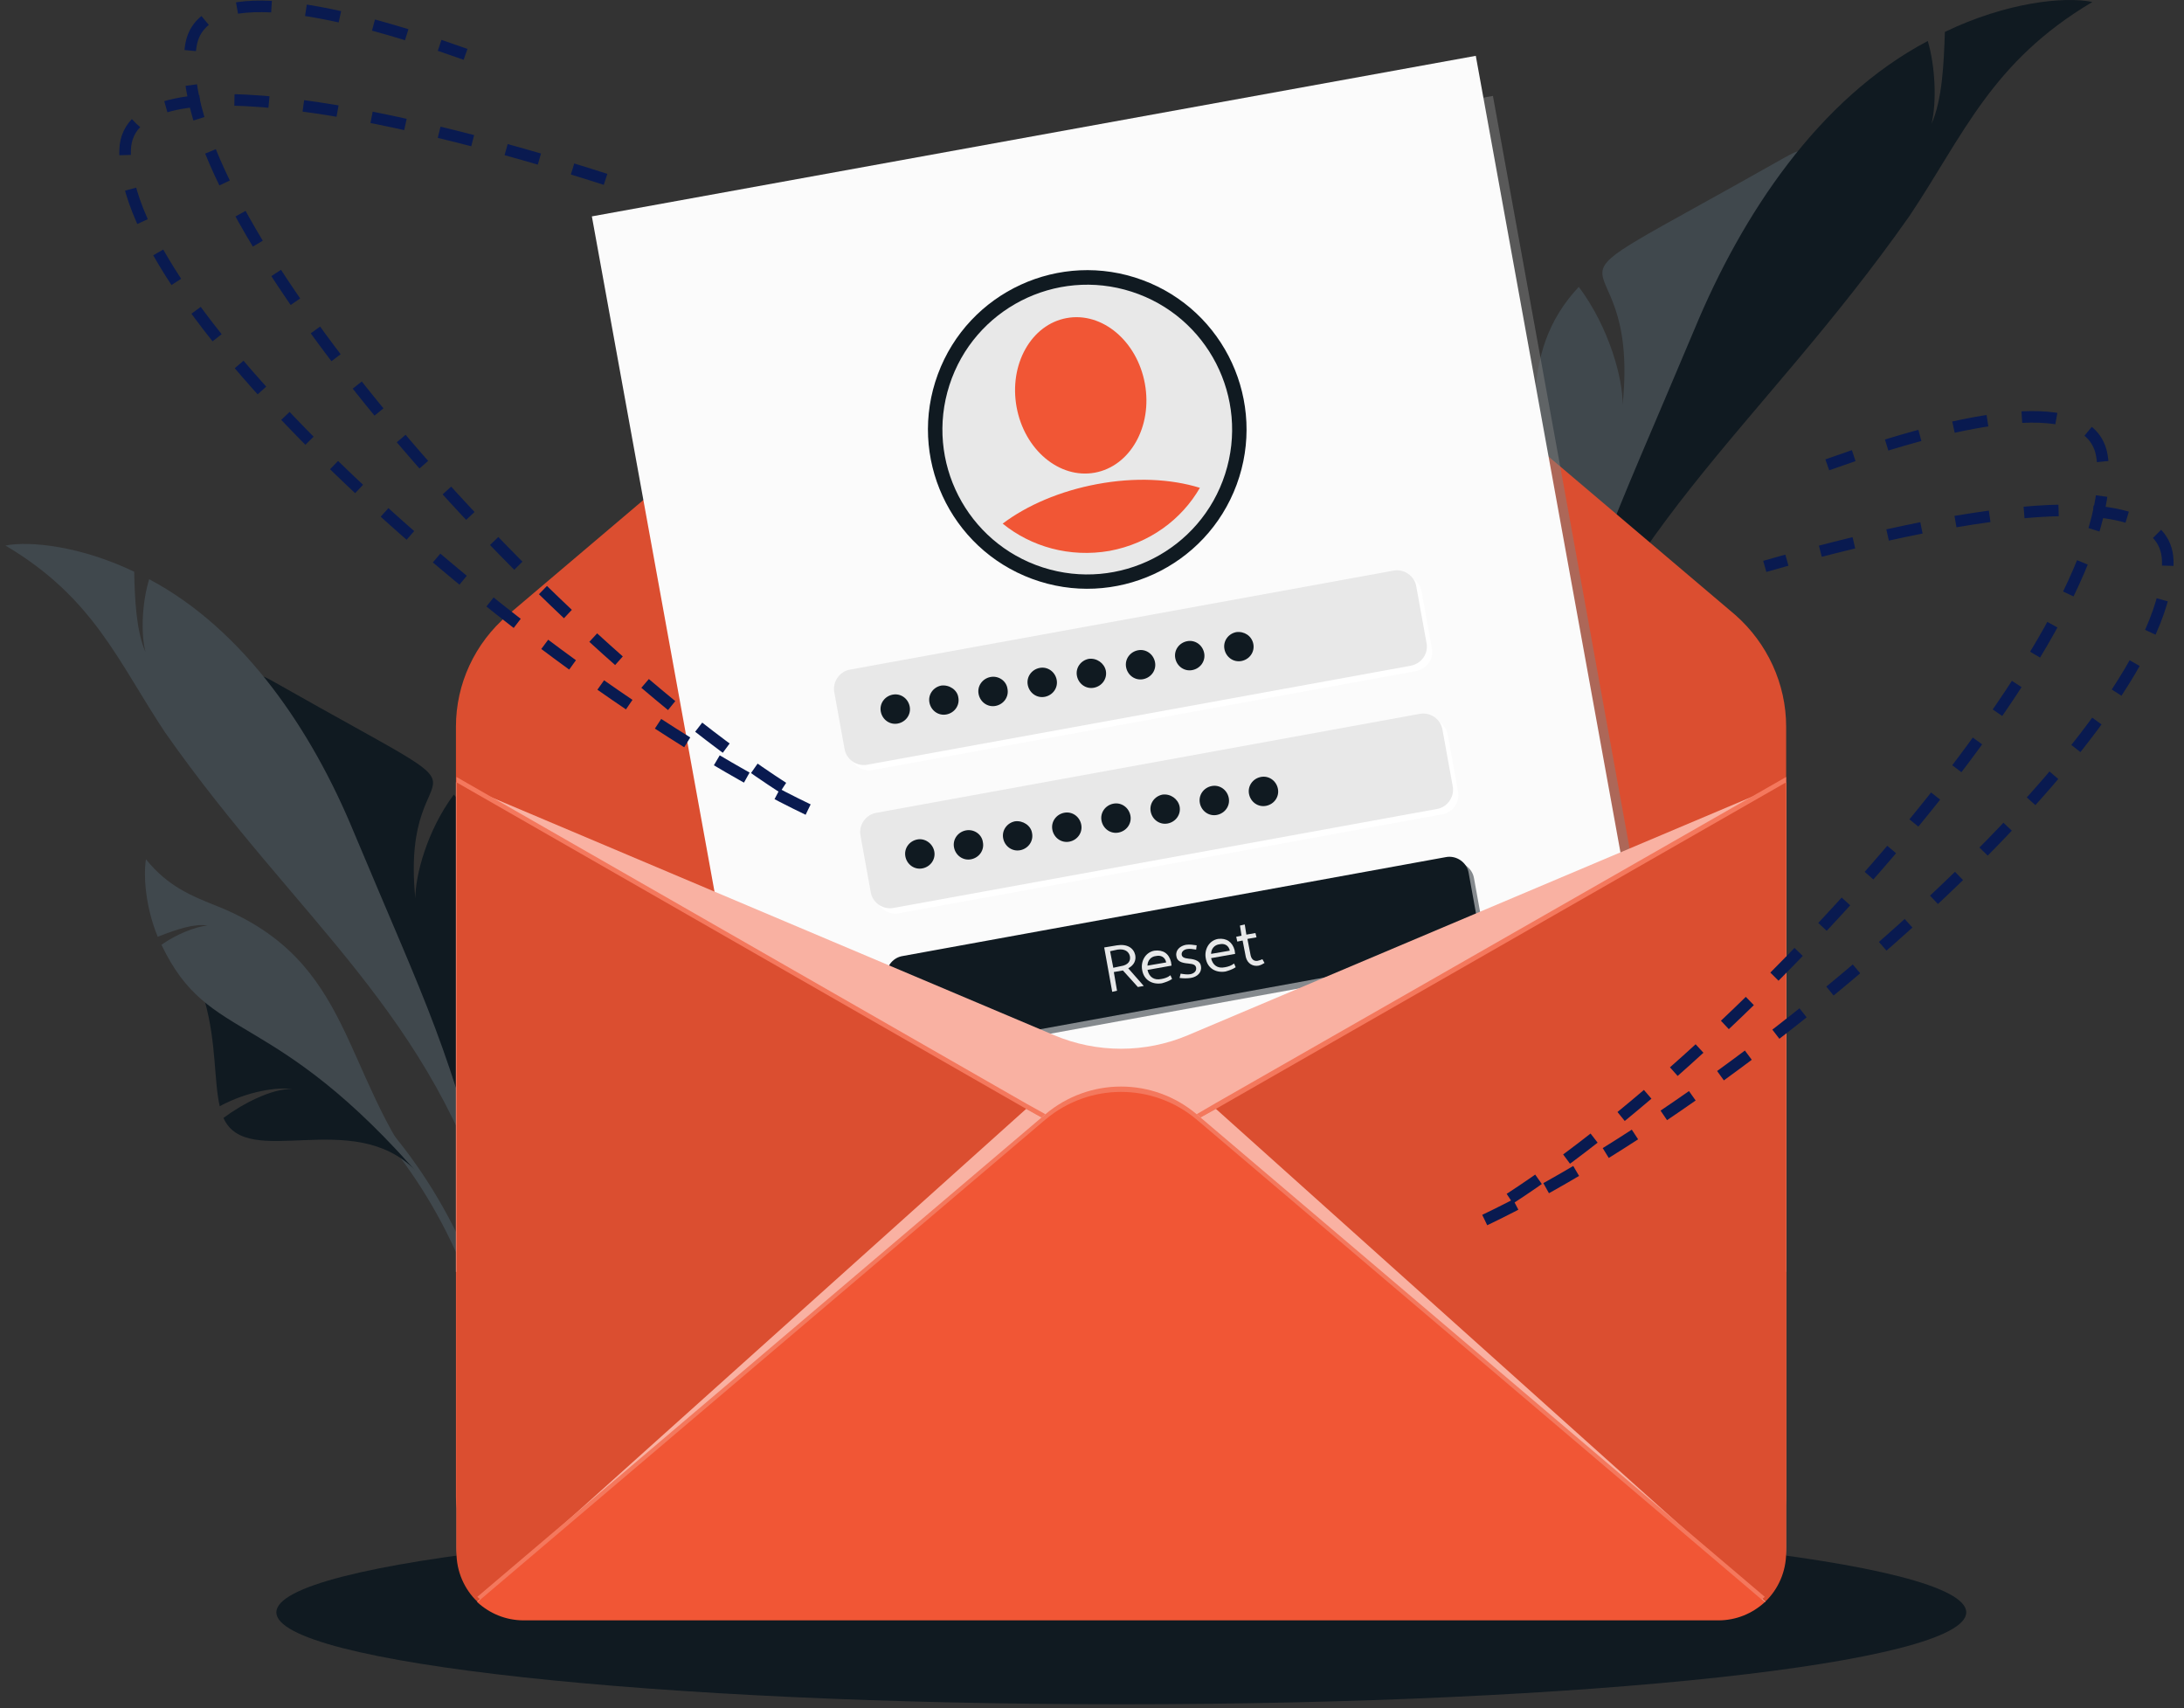 <svg width="202" height="158" viewBox="0 0 202 158" fill="none" xmlns="http://www.w3.org/2000/svg">
<rect x="0" y="0" width="202" height="158" fill="#333333" stroke="none"/>
<path d="M103.71 157.62C146.871 157.62 181.86 153.813 181.86 149.118C181.86 144.422 146.871 140.615 103.71 140.615C60.549 140.615 25.561 144.422 25.561 149.118C25.561 153.813 60.549 157.62 103.71 157.62Z" fill="#101A21"/>
<path d="M138.806 104.234C137.818 70.572 149.928 38.047 168.465 15.704" stroke="#40484D" stroke-width="1.143" stroke-miterlimit="10"/>
<path d="M150.077 37.454C151.856 19.956 138.411 29.644 164.807 14.716C169.009 12.343 163.818 15.803 158.183 28.754C156.157 33.648 148.792 47.39 145.035 60.143C139.499 78.531 145.084 66.915 142.86 48.873C142.168 40.568 140.141 32.808 146.023 26.53C148.841 30.287 150.126 35.081 150.077 37.454Z" fill="#40484D"/>
<path d="M178.648 11.453C179.636 9.229 179.785 5.967 179.884 2.951C185.519 0.233 190.907 -0.36 193.526 0.183C184.184 5.719 181.614 12.492 176.621 19.956C162.534 40.024 148.347 49.465 141.674 72.698C146.716 52.678 148.742 49.465 156.75 30.385C161.1 19.906 168.169 9.13 178.302 3.792C178.994 6.115 179.142 9.427 178.648 11.453Z" fill="#101A21"/>
<path d="M48.299 141.505C46.223 107.447 30.257 99.538 20.223 91.036" stroke="#40484D" stroke-width="0.805" stroke-miterlimit="10"/>
<path d="M27.044 100.725C25.709 100.527 22.991 100.873 20.322 102.307C19.778 99.934 20.025 96.474 18.938 92.569C24.869 96.474 27.934 96.177 38.413 108.238C32.63 102.356 22.843 108.288 20.668 103.394C22.299 102.158 25.166 100.626 27.044 100.725Z" fill="#101A21"/>
<path d="M19.185 85.599C17.949 85.401 16.367 85.945 14.588 86.637C13.451 83.869 13.253 81.002 13.501 79.47C15.527 81.991 17.752 82.88 20.124 83.82C32.778 88.911 31.493 99.192 39.254 109.227C25.166 92.865 19.383 96.721 14.934 87.379C16.318 86.39 18.098 85.698 19.185 85.599Z" fill="#40484D"/>
<path d="M48.299 141.505C49.139 112.045 38.561 83.573 22.348 63.998" stroke="#40484D" stroke-miterlimit="10"/>
<path d="M38.414 83.078C36.882 67.755 48.597 76.257 25.513 63.158C21.855 61.082 26.402 64.146 31.346 75.466C33.125 79.717 39.551 91.778 42.863 102.949C47.707 119.014 42.813 108.881 44.741 93.063C45.334 85.797 47.114 78.975 41.973 73.489C39.502 76.801 38.414 80.953 38.414 83.078Z" fill="#101A21"/>
<path d="M13.451 60.291C12.611 58.363 12.462 55.496 12.413 52.876C7.47 50.503 2.774 50.009 0.5 50.454C8.705 55.298 10.93 61.23 15.28 67.755C27.588 85.303 40.044 93.558 45.877 113.923C41.478 96.424 39.698 93.607 32.679 76.85C28.873 67.656 22.645 58.264 13.797 53.568C13.154 55.644 13.006 58.511 13.451 60.291Z" fill="#40484D"/>
<path d="M165.203 67.211V138.441C165.203 140.22 164.461 141.851 163.275 142.988L163.225 143.038C162.088 144.076 160.606 144.718 158.925 144.718H48.448C46.767 144.718 45.284 144.076 44.147 143.038L44.098 142.988C42.911 141.851 42.17 140.22 42.17 138.441V67.211C42.17 63.257 43.9 59.5 46.965 56.88L96.741 14.666C100.795 11.256 106.677 11.256 110.73 14.666L160.507 56.88C163.473 59.5 165.203 63.257 165.203 67.211Z" fill="#DB4E30"/>
<g opacity="0.5">
<path d="M138.081 8.871L56.326 23.719L72.765 114.228L154.52 99.38L138.081 8.871Z" fill="#808080"/>
</g>
<path d="M136.497 5.163L54.742 20.012L71.181 110.521L152.936 95.672L136.497 5.163Z" fill="#FBFBFB"/>
<path d="M130.949 62.07L80.727 71.215C79.739 71.413 78.75 70.721 78.602 69.732L77.663 64.542C77.465 63.553 78.157 62.565 79.146 62.416L129.367 53.272C130.356 53.074 131.344 53.766 131.493 54.755L132.432 59.945C132.63 60.933 131.987 61.873 130.949 62.07Z" fill="white"/>
<path d="M130.455 61.576L80.233 70.721C79.245 70.918 78.256 70.226 78.108 69.238L77.169 64.047C76.971 63.059 77.663 62.07 78.651 61.922L128.873 52.777C129.862 52.58 130.85 53.272 130.998 54.26L131.938 59.45C132.135 60.439 131.493 61.378 130.455 61.576Z" fill="#E8E8E8"/>
<path d="M133.371 75.318L83.149 84.463C82.161 84.66 81.172 83.968 81.024 82.98L80.085 77.789C79.887 76.801 80.579 75.812 81.567 75.664L131.789 66.519C132.778 66.321 133.766 67.013 133.914 68.002L134.854 73.192C135.051 74.181 134.359 75.169 133.371 75.318Z" fill="white"/>
<path d="M132.877 74.823L82.655 83.968C81.666 84.166 80.678 83.474 80.53 82.485L79.591 77.295C79.393 76.306 80.085 75.318 81.073 75.169L131.295 66.025C132.283 65.827 133.272 66.519 133.42 67.508L134.36 72.698C134.557 73.686 133.865 74.675 132.877 74.823Z" fill="#E8E8E8"/>
<g opacity="0.5">
<path d="M135.793 88.565L85.571 97.71C84.583 97.907 83.594 97.216 83.446 96.227L82.507 91.037C82.309 90.048 83.001 89.059 83.989 88.911L134.211 79.766C135.199 79.569 136.188 80.261 136.336 81.249L137.276 86.44C137.424 87.428 136.781 88.417 135.793 88.565Z" fill="#101A21"/>
</g>
<path d="M135.298 88.071L85.077 97.215C84.088 97.413 83.1 96.721 82.951 95.733L82.012 90.542C81.815 89.554 82.507 88.565 83.495 88.417L133.717 79.272C134.705 79.074 135.694 79.766 135.842 80.755L136.781 85.945C136.93 86.934 136.287 87.922 135.298 88.071Z" fill="#101A21"/>
<path d="M114.378 44.825C117.198 37.194 113.299 28.722 105.668 25.901C98.037 23.081 89.564 26.98 86.744 34.611C83.923 42.242 87.823 50.715 95.454 53.535C103.085 56.356 111.557 52.456 114.378 44.825Z" fill="#101A21"/>
<path d="M113.311 43.842C115.582 36.801 111.716 29.252 104.675 26.981C97.634 24.709 90.085 28.576 87.814 35.617C85.542 42.658 89.409 50.207 96.45 52.478C103.491 54.749 111.04 50.883 113.311 43.842Z" fill="#E8E8E8"/>
<path d="M101.257 43.715C104.534 43.12 106.609 39.437 105.892 35.488C105.175 31.54 101.937 28.821 98.66 29.416C95.383 30.012 93.308 33.695 94.025 37.643C94.742 41.592 97.98 44.31 101.257 43.715Z" fill="#F15635"/>
<path d="M101.487 44.77C98.027 45.412 94.963 46.747 92.738 48.427C95.358 50.553 98.917 51.591 102.624 50.948C106.332 50.256 109.298 48.032 110.978 45.116C108.259 44.275 104.948 44.127 101.487 44.77Z" fill="#F15635"/>
<path d="M103.859 89.752L103.019 89.9L103.315 91.63L102.87 91.729L102.129 87.626L103.315 87.428C104.254 87.28 104.848 87.675 104.996 88.318C105.095 88.812 104.897 89.257 104.353 89.554L105.787 91.185L105.243 91.284L103.859 89.752ZM102.673 87.972L102.969 89.504L103.661 89.356C104.353 89.257 104.6 88.862 104.502 88.417C104.403 88.022 104.057 87.725 103.365 87.824L102.673 87.972Z" fill="#E7E8E9"/>
<path d="M108.307 88.96L108.356 89.306L106.132 89.702C106.28 90.345 106.725 90.691 107.417 90.542C107.714 90.493 108.01 90.394 108.257 90.196L108.406 90.542C108.109 90.74 107.813 90.839 107.467 90.938C106.577 91.086 105.786 90.641 105.638 89.702C105.489 88.911 105.934 88.071 106.774 87.922C107.565 87.824 108.109 88.17 108.307 88.96ZM106.132 89.306L107.862 89.01C107.763 88.516 107.368 88.318 106.923 88.417C106.428 88.466 106.132 88.862 106.132 89.306Z" fill="#E7E8E9"/>
<path d="M109.198 90.048C109.495 90.098 109.841 90.147 110.088 90.098C110.385 90.048 110.681 89.85 110.632 89.504C110.582 89.257 110.434 89.158 109.89 89.109C109.297 89.059 108.852 88.911 108.803 88.417C108.704 87.873 109.149 87.478 109.693 87.379C110.039 87.329 110.335 87.379 110.681 87.428L110.632 87.824C110.335 87.774 110.039 87.725 109.792 87.774C109.495 87.824 109.248 88.022 109.297 88.318C109.347 88.516 109.495 88.615 109.94 88.664C110.582 88.713 111.027 88.911 111.077 89.356C111.176 89.949 110.731 90.345 110.138 90.444C109.792 90.493 109.445 90.493 109.099 90.444L109.198 90.048Z" fill="#E7E8E9"/>
<path d="M114.19 87.873L114.239 88.219L112.015 88.615C112.163 89.257 112.608 89.603 113.3 89.455C113.596 89.405 113.893 89.307 114.14 89.109L114.289 89.455C113.992 89.653 113.695 89.751 113.349 89.85C112.46 89.999 111.669 89.554 111.52 88.615C111.372 87.824 111.817 86.983 112.657 86.835C113.448 86.736 113.992 87.132 114.19 87.873ZM112.015 88.219L113.745 87.922C113.646 87.428 113.25 87.231 112.806 87.329C112.311 87.379 112.015 87.774 112.015 88.219Z" fill="#E7E8E9"/>
<path d="M114.338 86.637L114.832 86.538L114.684 85.599L115.129 85.501L115.277 86.44L116.117 86.291L116.216 86.687L115.376 86.835L115.673 88.368C115.771 88.763 116.019 88.911 116.315 88.862C116.513 88.812 116.661 88.763 116.76 88.713L116.958 89.059C116.809 89.158 116.612 89.257 116.414 89.307C115.87 89.406 115.376 89.109 115.228 88.516L114.931 86.983L114.437 87.082L114.338 86.637Z" fill="#E7E8E9"/>
<path d="M86.41 78.728C86.559 79.47 86.064 80.162 85.323 80.31C84.582 80.459 83.889 79.964 83.741 79.223C83.593 78.481 84.087 77.789 84.829 77.641C85.521 77.493 86.262 77.987 86.41 78.728Z" fill="#101A21"/>
<path d="M90.908 77.888C91.057 78.63 90.562 79.322 89.821 79.47C89.079 79.618 88.388 79.124 88.239 78.382C88.091 77.641 88.585 76.949 89.327 76.801C90.068 76.652 90.81 77.147 90.908 77.888Z" fill="#101A21"/>
<path d="M95.455 77.048C95.604 77.789 95.109 78.481 94.368 78.63C93.626 78.778 92.934 78.284 92.786 77.542C92.638 76.801 93.132 76.109 93.874 75.96C94.615 75.862 95.356 76.356 95.455 77.048Z" fill="#101A21"/>
<path d="M100.004 76.257C100.152 76.998 99.658 77.69 98.917 77.839C98.175 77.987 97.483 77.493 97.335 76.751C97.187 76.01 97.681 75.318 98.422 75.169C99.164 75.021 99.856 75.515 100.004 76.257Z" fill="#101A21"/>
<path d="M104.551 75.416C104.699 76.158 104.205 76.85 103.464 76.998C102.722 77.147 102.03 76.652 101.882 75.911C101.733 75.169 102.228 74.477 102.969 74.329C103.711 74.181 104.403 74.675 104.551 75.416Z" fill="#101A21"/>
<path d="M109.1 74.576C109.248 75.318 108.754 76.01 108.012 76.158C107.271 76.306 106.579 75.812 106.431 75.071C106.282 74.329 106.777 73.637 107.518 73.489C108.26 73.39 108.952 73.884 109.1 74.576Z" fill="#101A21"/>
<path d="M113.647 73.785C113.795 74.527 113.301 75.219 112.559 75.367C111.818 75.516 111.126 75.021 110.977 74.28C110.829 73.538 111.323 72.846 112.065 72.698C112.806 72.55 113.498 73.044 113.647 73.785Z" fill="#101A21"/>
<path d="M118.194 72.945C118.342 73.686 117.848 74.379 117.106 74.527C116.365 74.675 115.673 74.181 115.524 73.439C115.376 72.698 115.87 72.006 116.612 71.858C117.353 71.709 118.045 72.204 118.194 72.945Z" fill="#101A21"/>
<path d="M84.137 65.333C84.285 66.074 83.791 66.766 83.049 66.915C82.308 67.063 81.616 66.569 81.468 65.827C81.319 65.086 81.814 64.394 82.555 64.245C83.297 64.097 83.989 64.591 84.137 65.333Z" fill="#101A21"/>
<path d="M88.635 64.492C88.783 65.234 88.289 65.926 87.547 66.074C86.806 66.222 86.114 65.728 85.966 64.987C85.817 64.245 86.312 63.553 87.053 63.405C87.795 63.306 88.536 63.8 88.635 64.492Z" fill="#101A21"/>
<path d="M93.182 63.702C93.33 64.443 92.836 65.135 92.094 65.284C91.353 65.432 90.661 64.937 90.513 64.196C90.364 63.455 90.859 62.763 91.6 62.614C92.342 62.466 93.083 62.96 93.182 63.702Z" fill="#101A21"/>
<path d="M97.731 62.861C97.879 63.603 97.385 64.295 96.643 64.443C95.902 64.591 95.21 64.097 95.061 63.356C94.913 62.614 95.407 61.922 96.149 61.774C96.89 61.626 97.582 62.12 97.731 62.861Z" fill="#101A21"/>
<path d="M102.278 62.021C102.426 62.762 101.932 63.455 101.19 63.603C100.449 63.751 99.757 63.257 99.608 62.515C99.46 61.774 99.954 61.082 100.696 60.934C101.437 60.835 102.129 61.329 102.278 62.021Z" fill="#101A21"/>
<path d="M106.826 61.23C106.975 61.971 106.48 62.663 105.739 62.812C104.997 62.96 104.305 62.466 104.157 61.724C104.009 60.983 104.503 60.291 105.245 60.142C105.986 59.994 106.678 60.489 106.826 61.23Z" fill="#101A21"/>
<path d="M111.373 60.39C111.522 61.131 111.027 61.823 110.286 61.971C109.544 62.12 108.852 61.625 108.704 60.884C108.556 60.142 109.05 59.45 109.792 59.302C110.533 59.154 111.225 59.648 111.373 60.39Z" fill="#101A21"/>
<path d="M115.92 59.549C116.068 60.291 115.574 60.983 114.833 61.131C114.091 61.279 113.399 60.785 113.251 60.044C113.103 59.302 113.597 58.61 114.338 58.462C115.08 58.363 115.772 58.808 115.92 59.549Z" fill="#101A21"/>
<path d="M42.17 72.352L97.483 95.733C101.437 97.413 105.935 97.413 109.89 95.733L165.203 72.352V117.63H42.17V72.352Z" fill="#F9B1A2"/>
<path d="M96.691 103.048L44.196 147.684L44.147 147.634C42.96 146.498 42.219 144.866 42.219 143.087V71.857L94.912 102.059L96.691 103.048Z" fill="#F4785D"/>
<path d="M165.202 71.857V143.087C165.202 144.866 164.46 146.498 163.274 147.634L163.224 147.684L110.68 103.048L112.459 102.01L165.202 71.857Z" fill="#F4785D"/>
<path d="M165.202 72.352V143.581C165.202 145.361 164.46 146.992 163.274 148.129L163.224 148.178L110.68 103.542L112.459 102.554L165.202 72.352Z" fill="#DB4E30"/>
<path d="M96.691 103.542L44.196 148.178L44.147 148.129C42.96 146.992 42.219 145.361 42.219 143.581V72.352L94.912 102.554L96.691 103.542Z" fill="#DB4E30"/>
<path d="M96.691 103.542L44.196 148.178L44.147 148.129L94.912 102.554L96.691 103.542Z" fill="#F9B1A2"/>
<path d="M163.274 148.129L163.224 148.178L110.68 103.542L112.459 102.554L163.274 148.129Z" fill="#F9B1A2"/>
<path d="M163.225 147.684C162.088 148.722 160.605 149.364 158.924 149.364H48.447C46.766 149.364 45.283 148.722 44.147 147.684L96.691 103.048C100.744 99.637 106.627 99.637 110.68 103.048L163.225 147.684Z" fill="#F4785D"/>
<path d="M163.225 148.178C162.088 149.216 160.605 149.859 158.924 149.859H48.447C46.766 149.859 45.283 149.216 44.147 148.178L96.691 103.542C100.744 100.132 106.627 100.132 110.68 103.542L163.225 148.178Z" fill="#F15635"/>
<path d="M74.744 74.873C49.683 62.861 11.127 29.1 11.572 13.876C11.819 4.731 38.71 10.91 57.246 16.99" stroke="#091A50" stroke-width="1.068" stroke-miterlimit="10" stroke-dasharray="3.2 3.2"/>
<path d="M72.421 72.846C49.089 57.77 15.279 19.263 17.652 4.237C18.591 -1.745 30.207 0.43 43.059 5.027" stroke="#091A50" stroke-width="1.068" stroke-miterlimit="10" stroke-dasharray="3.2 3.2"/>
<path d="M137.324 112.835C162.435 100.873 200.941 67.112 200.496 51.838C200.249 43.979 180.527 47.439 163.226 52.382" stroke="#091A50" stroke-width="1.068" stroke-miterlimit="10" stroke-dasharray="3.2 3.2"/>
<path d="M139.646 110.858C162.978 95.733 196.838 57.276 194.416 42.199C193.476 36.218 181.86 38.393 169.008 42.99" stroke="#091A50" stroke-width="1.068" stroke-miterlimit="10" stroke-dasharray="3.2 3.2"/>
</svg>
